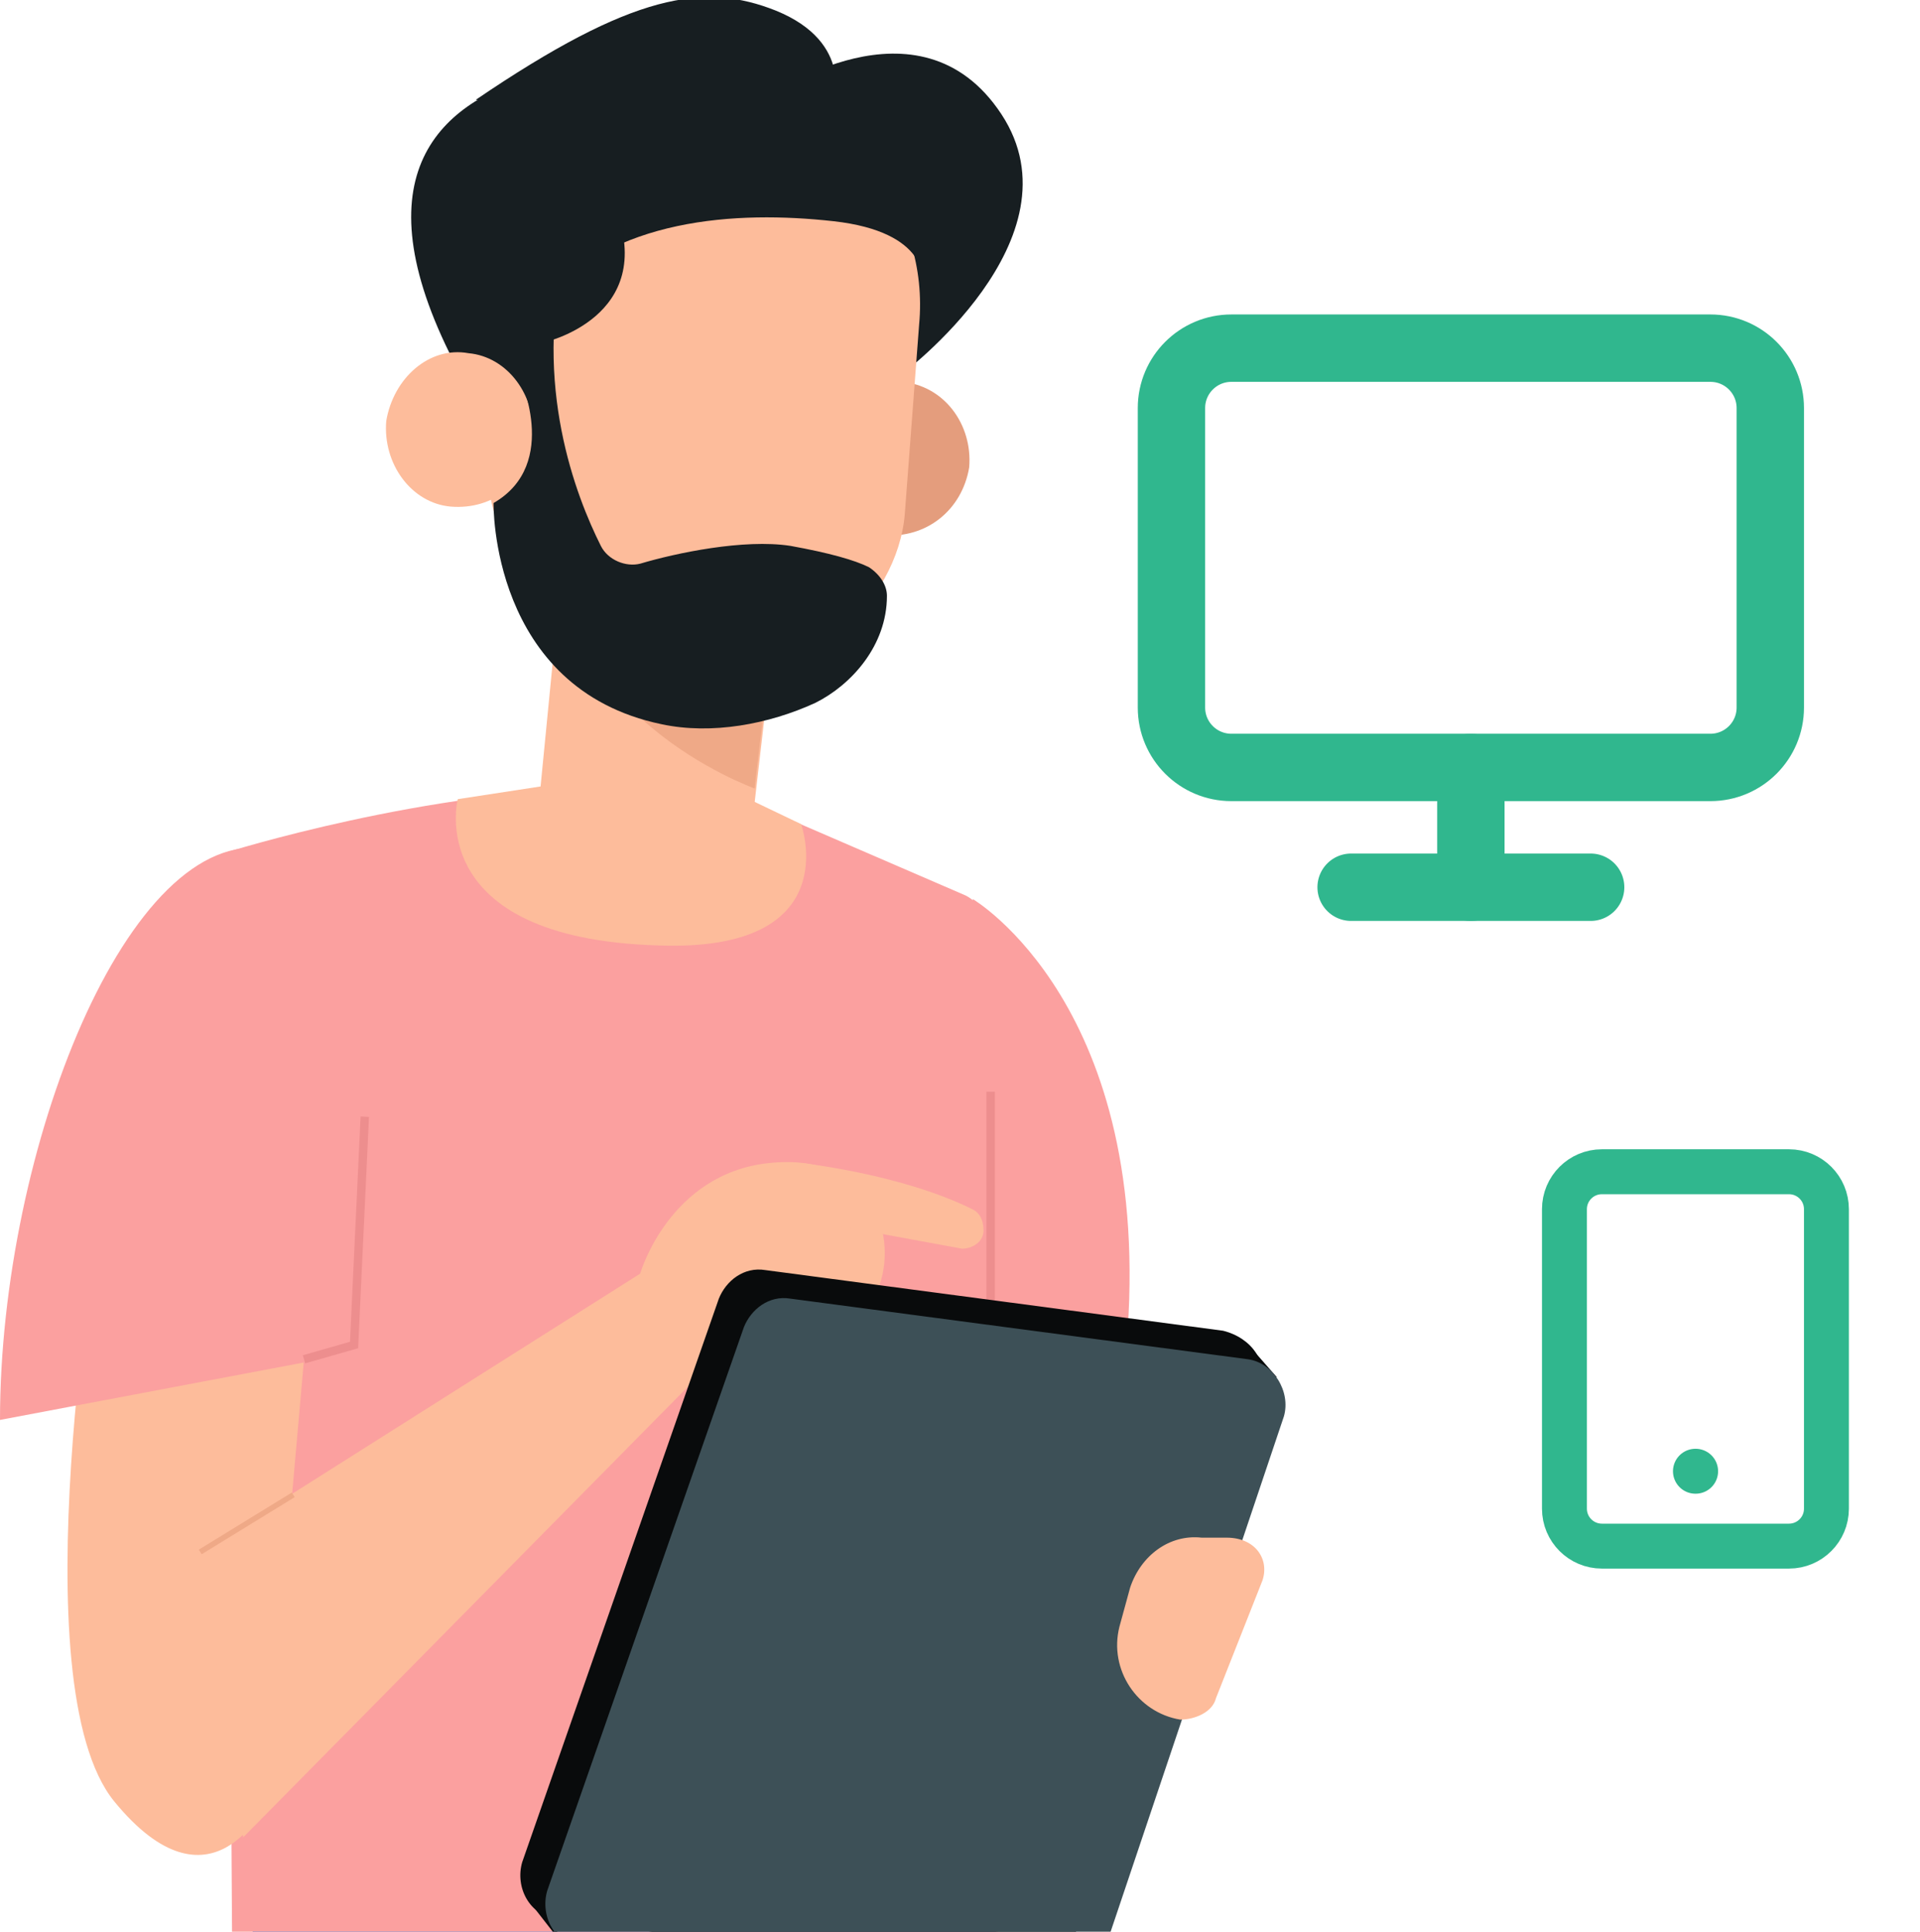 <svg width="171" height="172" viewBox="0 0 171 172" fill="none" xmlns="http://www.w3.org/2000/svg">
<path d="M159.333 104.333H142.667C140.826 104.333 139.333 105.826 139.333 107.667V134.333C139.333 136.174 140.826 137.667 142.667 137.667H159.333C161.174 137.667 162.667 136.174 162.667 134.333V107.667C162.667 105.826 161.174 104.333 159.333 104.333Z" stroke="#30B78E" stroke-width="4" stroke-linecap="round" stroke-linejoin="round"/>
<path d="M151 131H151.017" stroke="#30B78E" stroke-width="4" stroke-linecap="round" stroke-linejoin="round"/>
<g clip-path="url(#clip0)">
<path d="M86.956 164.869L22.615 169.634L14.333 349.433H49.37L60.837 213.789L76.126 271.922L70.711 351.656H100.652L111.163 263.345L86.956 164.869Z" fill="#005FEA"/>
<path d="M86 109.913L85.681 127.702H95.555L94.918 108.642L86 109.913Z" fill="#FFAC9D"/>
<path d="M86.637 80.052C86.637 80.052 102.881 89.582 100.333 119.76L85.363 116.266L86.637 80.052Z" fill="#FBA09F"/>
<path d="M54.467 70.204C38.222 70.204 20.067 75.922 20.067 75.922L20.704 178.211L88.867 173.128L88.23 83.546C88.23 81.958 87.274 80.37 86 79.734L66.889 71.475C66.889 71.475 57.652 70.204 54.467 70.204Z" fill="#FBA09F"/>
<path d="M88.23 117.219V97.206" stroke="#ED8E8E" stroke-width="0.75" stroke-miterlimit="10"/>
<path d="M28.03 110.23L23.57 160.739C23.57 160.739 18.793 170.904 10.193 160.421C1.593 149.938 8.918 108.324 8.918 108.324L28.03 110.23Z" fill="#FDBC9B"/>
<path d="M30.259 120.713C30.259 120.713 35.674 77.511 23.889 75.605C11.467 73.381 0 102.289 0 126.431L30.259 120.713Z" fill="#FBA09F"/>
<path d="M27.074 121.031L31.533 119.76L32.489 99.43" stroke="#ED8E8E" stroke-width="0.75" stroke-miterlimit="10"/>
<path d="M57.015 113.407C57.015 113.407 59.563 104.512 68.481 103.559C77.4 102.606 79.948 109.595 78.356 114.36C76.763 119.125 70.711 126.431 62.111 122.619C53.193 118.807 57.015 113.407 57.015 113.407Z" fill="#FDBC9B"/>
<path d="M71.348 103.559C71.348 103.559 80.267 104.512 86.637 107.689C87.274 108.006 87.593 108.642 87.593 109.595C87.593 110.548 86.637 111.183 85.681 111.183L73.578 108.959L71.348 103.559Z" fill="#FDBC9B"/>
<path d="M21.659 163.598L62.111 122.619L57.015 113.407L17.837 138.185L21.659 163.598Z" fill="#FDBC9B"/>
<path d="M26.119 133.102L17.837 138.185" stroke="#EFA987" stroke-width="0.482" stroke-miterlimit="10"/>
<path d="M112.119 123.572L95.237 173.764C94.6 175.352 93.007 176.623 91.096 176.305L49.689 170.905C47.141 170.587 45.867 168.046 46.504 165.822L64.022 115.631C64.659 114.042 66.252 112.772 68.163 113.089L108.933 118.49C111.481 119.125 113.074 121.349 112.119 123.572Z" fill="#090B0C"/>
<path d="M111.482 120.078L113.711 122.619L49.37 172.175L47.141 169.316L111.482 120.078Z" fill="#090B0C"/>
<path d="M114.348 126.114L97.467 176.305C96.83 177.893 95.237 179.164 93.326 178.846L51.919 173.446C49.37 173.128 48.096 170.587 48.733 168.363L66.252 118.172C66.889 116.584 68.481 115.313 70.393 115.631L111.163 121.031C113.393 121.349 114.985 123.89 114.348 126.114Z" fill="#3D5057"/>
<path d="M112.437 140.726L108.296 151.209C107.978 152.48 106.385 153.115 105.111 153.115C101.289 152.48 98.741 148.668 99.696 144.856L100.652 141.361C101.607 138.502 104.156 136.596 107.022 136.914H109.252C111.8 136.914 113.074 138.82 112.437 140.726Z" fill="#FDBC9B"/>
<path d="M69.119 54.956L67.207 71.475C66.57 77.193 62.748 80.052 57.015 79.099C52.237 78.463 47.459 75.605 48.096 70.522L50.645 44.473L69.119 54.956Z" fill="#FDBC9B"/>
<path d="M67.207 70.204C67.207 70.204 48.415 63.533 50.007 46.697C50.326 41.614 69.118 54.003 69.118 54.003L67.207 70.204Z" fill="#EFA987"/>
<path d="M71.348 73.381L63.385 69.569L49.052 69.887L40.77 71.157C40.77 71.157 37.585 83.546 58.607 84.182C75.489 84.817 71.348 73.381 71.348 73.381Z" fill="#FDBC9B"/>
<path d="M80.267 33.355C80.267 33.355 96.511 21.284 89.185 10.165C81.859 -0.953 68.481 8.577 68.481 8.577L80.267 33.355Z" fill="#171E21"/>
<path d="M67.207 5.718C67.207 5.718 21.659 -0.635 41.726 34.626L46.822 20.331L67.207 5.718Z" fill="#171E21"/>
<path d="M81.222 15.566C81.222 15.566 88.867 21.919 79.311 35.896L76.763 18.107L81.222 15.566Z" fill="#171E21"/>
<path d="M72.622 40.026C72.304 43.838 74.852 47.332 78.674 47.65C82.496 47.968 85.681 45.426 86.319 41.614C86.637 37.802 84.089 34.308 80.267 33.99C76.445 33.355 72.941 36.214 72.622 40.026Z" fill="#E49D7D"/>
<path d="M62.111 60.674C71.667 61.309 79.948 53.685 80.585 45.744L81.859 28.907C82.815 18.742 75.489 9.848 65.933 8.895C56.059 7.624 45.23 14.93 43.956 25.096L43.319 38.12C42.363 49.873 50.645 59.404 62.111 60.674Z" fill="#FDBC9B"/>
<path d="M82.178 25.096C82.178 25.096 82.815 20.648 74.215 19.695C65.615 18.742 54.467 19.378 48.096 27.002V39.073L40.452 31.449L44.593 13.342L67.844 5.718L81.859 15.248L82.178 25.096Z" fill="#171E21"/>
<path d="M34.4 37.484C34.081 41.297 36.63 44.791 40.133 45.108C43.956 45.426 47.141 42.885 47.459 39.073C47.778 35.261 45.23 31.767 41.726 31.449C38.222 30.814 35.037 33.672 34.4 37.484Z" fill="#FDBC9B"/>
<path d="M74.215 9.212C74.215 9.212 76.126 3.812 69.119 0.953C62.748 -1.588 56.378 -0.635 42.363 8.895L74.215 9.212Z" fill="#171E21"/>
<path d="M78.993 53.05C78.993 52.097 78.356 51.144 77.4 50.509C76.126 49.874 73.896 49.238 70.393 48.603C66.252 47.968 60.2 49.238 57.015 50.191C55.741 50.509 54.148 49.874 53.511 48.603C51.282 44.156 47.459 34.308 50.326 22.554L45.548 26.049L46.185 33.355C46.185 33.355 50.007 41.297 43.956 44.791C43.956 44.791 43.637 61.31 58.926 64.486C63.385 65.439 68.481 64.486 72.622 62.58C75.807 60.992 78.993 57.498 78.993 53.05Z" fill="#171E21"/>
<path d="M48.415 30.496C48.415 30.496 58.607 28.272 54.785 18.425C50.963 8.577 46.185 20.966 46.185 20.966L48.415 30.496Z" fill="#171E21"/>
</g>
<path d="M152.333 31H109.667C106.721 31 104.333 33.388 104.333 36.333V63C104.333 65.945 106.721 68.333 109.667 68.333H152.333C155.279 68.333 157.667 65.945 157.667 63V36.333C157.667 33.388 155.279 31 152.333 31Z" stroke="#30B78E" stroke-width="6" stroke-linecap="round" stroke-linejoin="round"/>
<path d="M120.333 79H141.667" stroke="#30B78E" stroke-width="6" stroke-linecap="round" stroke-linejoin="round"/>
<path d="M131 68.333V79" stroke="#30B78E" stroke-width="6" stroke-linecap="round" stroke-linejoin="round"/>
<defs>
<clipPath id="clip0">
<rect width="129" height="172" fill="white"/>
</clipPath>
</defs>
</svg>
